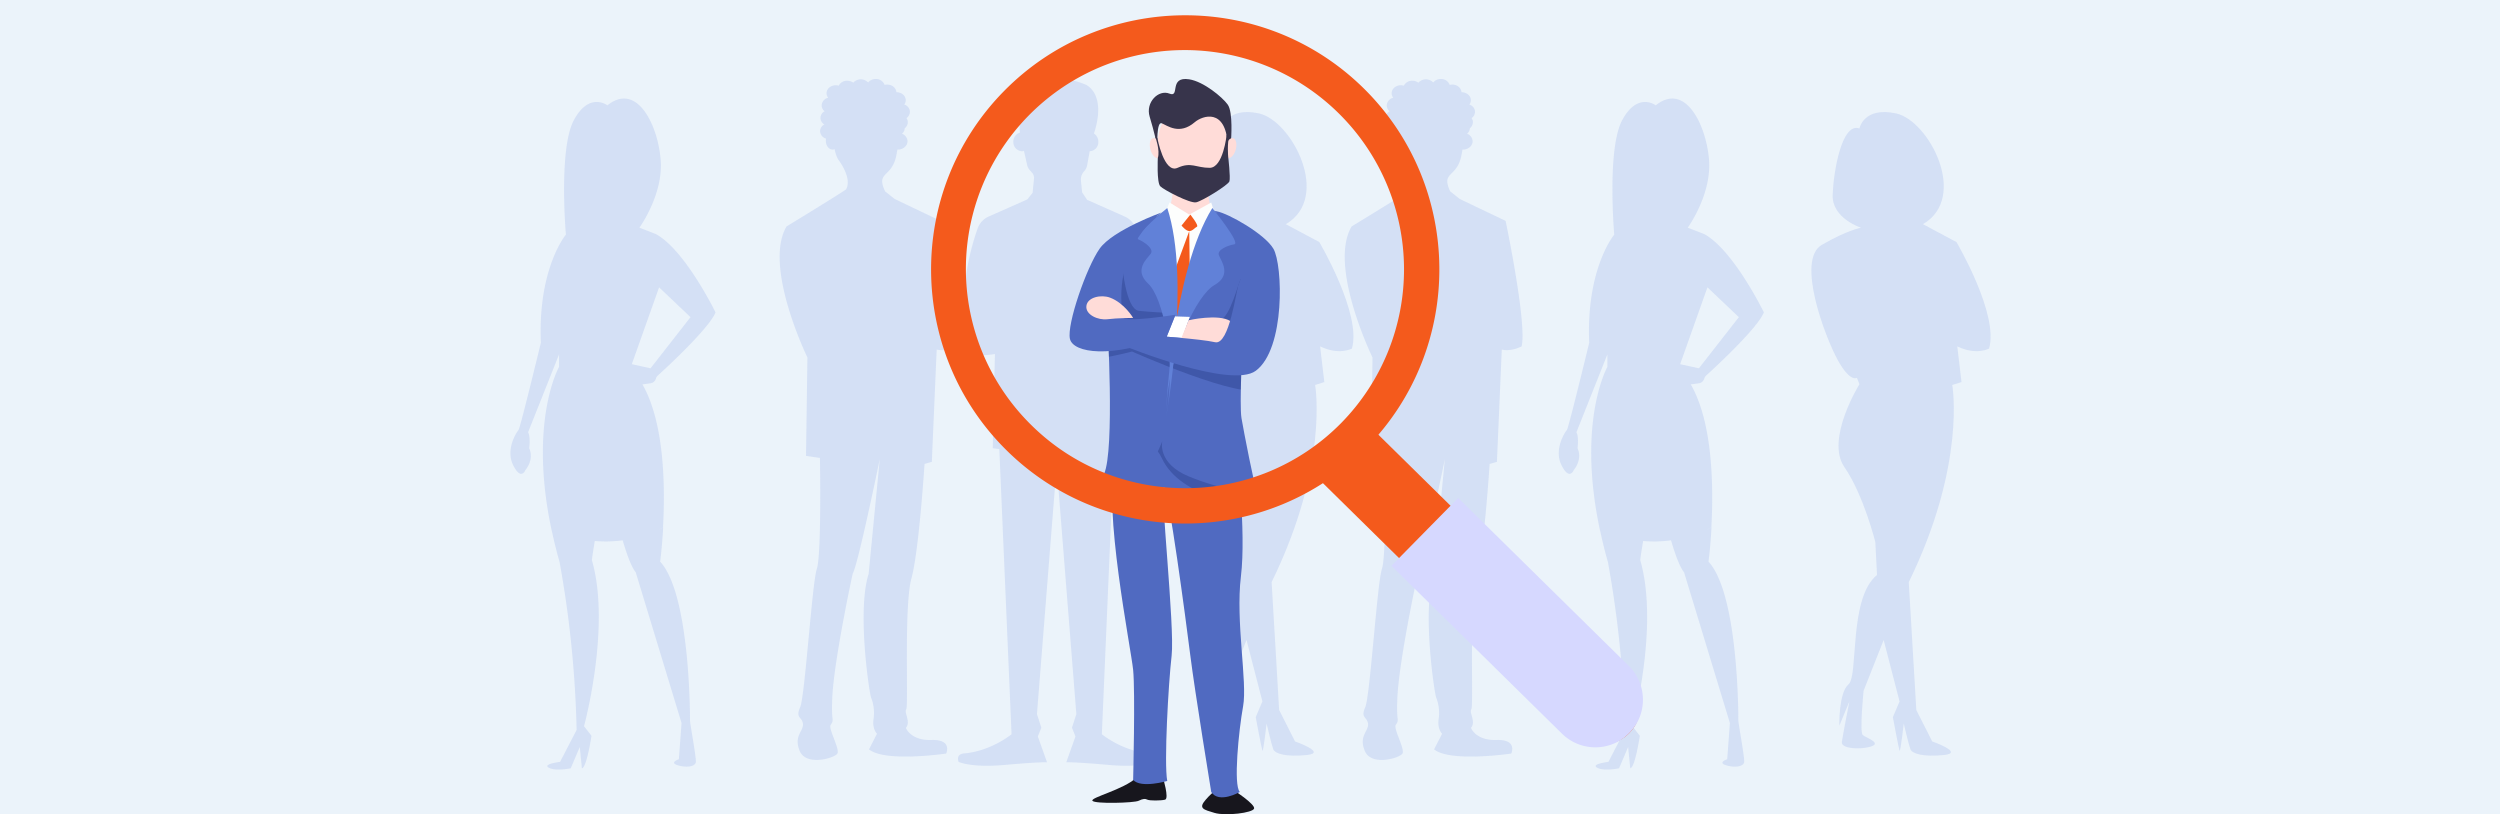 <svg xmlns="http://www.w3.org/2000/svg" width="1440" height="469" viewBox="0 0 1440 469">
    <defs>
        <clipPath id="clip-path">
            <path id="Path_3581" d="M182.932 170.121s5.7 47.5 2.527 73.481 3.806 60.816 1.263 74.744c-2.527 13.929-5.7 45.608-1.9 49.414 0 0-12.034 6.964-16.471 0 0 0-9.507-58.273-12.034-78.55s-12.665-96.285-15.208-96.916c-2.527-.632 6.333 80.445 4.438 96.916s-4.438 62.079-2.527 72.217c0 0-15.208 4.438-19.645-.632 0 0 1.263-50.677 0-63.342s-17.735-94.39-10.139-119.72c7.617-25.346 46.892-72.217 69.696-7.612z" transform="translate(-111.248 -137.454)"/>
        </clipPath>
        <clipPath id="clip-path-2">
            <path id="Path_3584" d="M170.7 71.1h-25.982l-29.452 17.1-4.753 46.239s4.438 74.744-1.9 88.689c-6.333 13.929 24.067-1.9 27.241-6.333s6.333-12.665 6.333-12.665-3.17 12.67 15.213 20.28c18.366 7.6 40.538 11.4 39.275 8.875s-7.6-34.837-8.875-42.449c-1.263-7.6.632-44.344.632-44.344S209.655 88.2 170.7 71.1z" transform="translate(-107.752 -71.1)"/>
        </clipPath>
        <clipPath id="clip-path-4">
            <path id="Path_3588" d="M154.035 63.638c0 .632 0 12.034 2.527 15.208S143.9 82.652 143.9 82.652l-11.2-7.722s2.321-10.644 1.69-15.713 19.645 4.421 19.645 4.421z" class="cls-1" transform="translate(-132.7 -57.726)"/>
        </clipPath>
        <clipPath id="clip-path-5">
            <path id="Path_3594" d="M157.865 68.29l2.542 8.243-13.312 46.867-10.786 30.8-6.949-56.142 1.484-22.377 2.956-7.391 11.4 6.964z" transform="translate(-129.36 -68.29)"/>
        </clipPath>
        <style>
            .cls-1{fill:#ffdcd8}.cls-3{fill:#b2c3ee;opacity:.4}.cls-4{fill:#17161d}.cls-5{fill:#506ac1}.cls-7{fill:#20367b;opacity:.35}.cls-8{clip-path:url(#clip-path-2)}.cls-11{fill:#37344b}.cls-13{clip-path:url(#clip-path-5)}.cls-14{fill:#f45a1c}.cls-15{fill:#6181d8}
        </style>
    </defs>
    <g id="Group_15203" transform="translate(0 -90)">
        <path id="Rectangle_2022" fill="#ebf3fa" d="M0 0H1440V469H0z" transform="translate(0 90)"/>
        <g id="Group_10081" transform="translate(456.604 98.8)">
            <path id="Path_3573" d="M240.552 269.661l4.2-1.208 2.8-64.695c5.41 1.4 11.416-1.8 11.416-1.8 3.2-13.219-9.209-72.294-9.209-72.294l-26.438-12.624-5.515-4.412c-5.2-11.416 3.4-7.616 6.321-19.82 0 0 .35-1.646.788-4.22.07 0 .14.018.228.018 3.1 0 5.6-2.154 5.6-4.815a4.813 4.813 0 0 0-3.169-4.325 4.5 4.5 0 0 0 1.593-3.169 4.429 4.429 0 0 0 1.733-3.887 4.012 4.012 0 0 0-.753-1.943A4.451 4.451 0 0 0 232.1 66.4a4.594 4.594 0 0 0-3.222-3.747 4.124 4.124 0 0 0 .858-2.5c0-2.539-2.381-4.6-5.305-4.6h-.1c-.123-2.451-2.434-4.412-5.288-4.412a5.874 5.874 0 0 0-1.488.193 5.223 5.223 0 0 0-5.113-3.4 5.615 5.615 0 0 0-4.395 2.014 5.791 5.791 0 0 0-8.544.123 5.805 5.805 0 0 0-3.484-1.138 5.347 5.347 0 0 0-4.9 2.854 6.034 6.034 0 0 0-1.7-.245c-2.924 0-5.305 2.066-5.305 4.6a4.234 4.234 0 0 0 .928 2.609 4.734 4.734 0 0 0-3.747 4.395 4.3 4.3 0 0 0 1.7 3.362 4.5 4.5 0 0 0-2.4 3.852 4.455 4.455 0 0 0 2.224 3.747 4.509 4.509 0 0 0-2.434 3.869 4.666 4.666 0 0 0 3.467 4.307 6.25 6.25 0 0 0-.14 1.3c0 2.766 1.751 5.007 3.9 5.007a2.9 2.9 0 0 0 1.156-.228 20.157 20.157 0 0 0 1.961 5.83s8.3 10.418 4.692 17.229c-.4.753-34.334 21.431-34.334 21.431-13.622 22.831 12.011 75.5 12.011 75.5l-.805 56.676 8.019 1.208s1 55.275-1.8 63.89-6.811 73.309-9.612 79.717 1 5.2 1.611 9.42c.6 4.2-5.6 7-1.8 15.828 3.8 8.807 20.03 4.01 21.623 1.4 1.611-2.609-5.41-14.427-3.8-16.616s1-2.609.805-6.216 0-7.214 0-7.214c.4-21.028 11.818-73.5 11.818-73.5 3.2-5.6 15.618-66.1 15.618-66.1l-6.408 66.1c-6.811 21.431.4 68.7 1.4 71.3a23.837 23.837 0 0 1 1.4 12.414c-.805 5.813 2 8.4 2 8.4l-4.6 9.017c9.42 7.616 44.454 2.4 44.454 2.4s3.8-8.212-8.4-7.809c-12.221.4-14.812-7-14.812-7 3.011-3.4-1.208-9.017.193-10.61 1.4-1.611-1.4-59.687 3.011-75.5 4.335-15.821 7.539-65.896 7.539-65.896z" class="cls-3" transform="translate(160.872 -11.234)"/>
            <path id="Path_5731" d="M240.552 269.661l4.2-1.208 2.8-64.695c5.41 1.4 11.416-1.8 11.416-1.8 3.2-13.219-9.209-72.294-9.209-72.294l-26.438-12.624-5.515-4.412c-5.2-11.416 3.4-7.616 6.321-19.82 0 0 .35-1.646.788-4.22.07 0 .14.018.228.018 3.1 0 5.6-2.154 5.6-4.815a4.813 4.813 0 0 0-3.169-4.325 4.5 4.5 0 0 0 1.593-3.169 4.429 4.429 0 0 0 1.733-3.887 4.012 4.012 0 0 0-.753-1.943A4.451 4.451 0 0 0 232.1 66.4a4.594 4.594 0 0 0-3.222-3.747 4.124 4.124 0 0 0 .858-2.5c0-2.539-2.381-4.6-5.305-4.6h-.1c-.123-2.451-2.434-4.412-5.288-4.412a5.874 5.874 0 0 0-1.488.193 5.223 5.223 0 0 0-5.113-3.4 5.615 5.615 0 0 0-4.395 2.014 5.791 5.791 0 0 0-8.544.123 5.805 5.805 0 0 0-3.484-1.138 5.347 5.347 0 0 0-4.9 2.854 6.034 6.034 0 0 0-1.7-.245c-2.924 0-5.305 2.066-5.305 4.6a4.234 4.234 0 0 0 .928 2.609 4.734 4.734 0 0 0-3.747 4.395 4.3 4.3 0 0 0 1.7 3.362 4.5 4.5 0 0 0-2.4 3.852 4.455 4.455 0 0 0 2.224 3.747 4.509 4.509 0 0 0-2.434 3.869 4.666 4.666 0 0 0 3.467 4.307 6.25 6.25 0 0 0-.14 1.3c0 2.766 1.751 5.007 3.9 5.007a2.9 2.9 0 0 0 1.156-.228 20.157 20.157 0 0 0 1.961 5.83s8.3 10.418 4.692 17.229c-.4.753-34.334 21.431-34.334 21.431-13.622 22.831 12.011 75.5 12.011 75.5l-.805 56.676 8.019 1.208s1 55.275-1.8 63.89-6.811 73.309-9.612 79.717 1 5.2 1.611 9.42c.6 4.2-5.6 7-1.8 15.828 3.8 8.807 20.03 4.01 21.623 1.4 1.611-2.609-5.41-14.427-3.8-16.616s1-2.609.805-6.216 0-7.214 0-7.214c.4-21.028 11.818-73.5 11.818-73.5 3.2-5.6 15.618-66.1 15.618-66.1l-6.408 66.1c-6.811 21.431.4 68.7 1.4 71.3a23.837 23.837 0 0 1 1.4 12.414c-.805 5.813 2 8.4 2 8.4l-4.6 9.017c9.42 7.616 44.454 2.4 44.454 2.4s3.8-8.212-8.4-7.809c-12.221.4-14.812-7-14.812-7 3.011-3.4-1.208-9.017.193-10.61 1.4-1.611-1.4-59.687 3.011-75.5 4.335-15.821 7.539-65.896 7.539-65.896z" class="cls-3" transform="translate(-164.624 -11.234)"/>
            <path id="Path_3574" d="M261.4 68.27s2.416-12.764 21.2-8.649 41.915 48.149 15.408 63.784l19.277 10.3s24.565 41.566 18.787 61.316c0 0-7.231 4.115-18.314-1.243l2.416 20.573-5.305 1.646s8.194 45.68-25.055 113.58l4.342 73.659 9.157 18.1s18.787 6.583 6.741 7.826-18.314-.823-19.277-3.292-3.852-14.812-3.852-14.812-1.925 16.877-2.415 15.634-3.852-19.347-3.852-19.347l3.852-9.052-9.157-35.385L263.8 392.13s-2.416 23.865-.49 25.51 11.083 4.535 4.815 6.583c-6.268 2.066-17.351 1.243-16.861-2.469.193-1.506.945-5.655 1.768-10.05 1.208-6.443 2.574-13.412 2.574-13.412l-5.778 13.99s-.49-18.927 5.305-23.864c5.778-4.937 0-49.795 16.388-62.962l-.963-18.927s-6.741-27.156-17.824-43.212 8.667-47.729 8.667-47.729l-1.453-3.712s-3.852 2.889-11.083-10.3c-7.231-13.167-24.092-57.6-9.157-66.253s22.639-9.875 22.639-9.875-16.861-5.358-16.371-18.927 5.302-41.963 15.424-38.251z" class="cls-3" transform="translate(353.033 -3.07)"/>
            <path id="Path_5733" d="M261.4 68.27s2.416-12.764 21.2-8.649 41.915 48.149 15.408 63.784l19.277 10.3s24.565 41.566 18.787 61.316c0 0-7.231 4.115-18.314-1.243l2.416 20.573-5.305 1.646s8.194 45.68-25.055 113.58l4.342 73.659 9.157 18.1s18.787 6.583 6.741 7.826-18.314-.823-19.277-3.292-3.852-14.812-3.852-14.812-1.925 16.877-2.415 15.634-3.852-19.347-3.852-19.347l3.852-9.052-9.157-35.385L263.8 392.13s-2.416 23.865-.49 25.51 11.083 4.535 4.815 6.583c-6.268 2.066-17.351 1.243-16.861-2.469.193-1.506.945-5.655 1.768-10.05 1.208-6.443 2.574-13.412 2.574-13.412l-5.778 13.99s-.49-18.927 5.305-23.864c5.778-4.937 0-49.795 16.388-62.962l-.963-18.927s-6.741-27.156-17.824-43.212 8.667-47.729 8.667-47.729l-1.453-3.712s-3.852 2.889-11.083-10.3c-7.231-13.167-24.092-57.6-9.157-66.253s22.639-9.875 22.639-9.875-16.861-5.358-16.371-18.927 5.302-41.963 15.424-38.251z" class="cls-3" transform="translate(-13.967 -3.07)"/>
            <path id="Path_3575" d="M86.258 321.1s1.086-7.931 1.733-19.732c-3.467 1.821-3.537 1.821-.088 0 1.261-22.8.98-60.055-11.853-82.344l4.71-.665a3.7 3.7 0 0 0 3.046-2.679 3.669 3.669 0 0 1 1.086-1.751c4.78-4.342 29.659-27.261 33.266-36.4 0 0-17.491-35.893-34.352-45.1l-9.506-3.68s13.814-19.015 12.273-38.957S73 44.549 55.863 58.276c0 0-10.418-8.019-19.312 8.544s-4.587 65.938-4.587 65.938-16.248 19.312-14.41 62.261c0 0-11.958 49.392-12.886 50.3C3.74 246.25-3 256.37 1.6 265.562c4.6 9.21 7.056 2.766 7.056 2.766s5.218-5.83 2.154-12.571c0 0 .928-6.128-.613-9.21l17.81-44.787v7.214s-17.719 31.236-4.237 94.18c.035.017 0 .035.053.053 1.243 5.8 2.714 11.871 4.517 18.209a614.515 614.515 0 0 1 9.8 96.631l-9.525 18.4s-10.435 1.226-6.443 3.379 12.571.315 12.571.315l5.218-12.274 1.226 12.274c2.766-.315 5.515-18.717 5.515-18.717l-4.29-5.515s15.548-57.1 4.6-95.405c-.175-.6.56-4.938 1.593-11.293a72.836 72.836 0 0 0 15.9-.368c1.838-.245 2.013-.245.175 0 2.521 8.614 5.13 15.53 7.511 18.4l26.385 86.826-1.541 20.853s-5.515 1.838-.928 3.379c4.6 1.541 10.733 1.226 10.733-2.154s-3.379-22.1-3.379-23.322c-.028-1.225.288-72.71-17.203-91.725zM69.922 207.381L85.645 163.1l18.1 17.176-23.006 29.45z" class="cls-3" transform="translate(-162.613 -6.4)"/>
            <path id="Path_5732" d="M86.258 321.1s1.086-7.931 1.733-19.732c-3.467 1.821-3.537 1.821-.088 0 1.261-22.8.98-60.055-11.853-82.344l4.71-.665a3.7 3.7 0 0 0 3.046-2.679 3.669 3.669 0 0 1 1.086-1.751c4.78-4.342 29.659-27.261 33.266-36.4 0 0-17.491-35.893-34.352-45.1l-9.506-3.68s13.814-19.015 12.273-38.957S73 44.549 55.863 58.276c0 0-10.418-8.019-19.312 8.544s-4.587 65.938-4.587 65.938-16.248 19.312-14.41 62.261c0 0-11.958 49.392-12.886 50.3C3.74 246.25-3 256.37 1.6 265.562c4.6 9.21 7.056 2.766 7.056 2.766s5.218-5.83 2.154-12.571c0 0 .928-6.128-.613-9.21l17.81-44.787v7.214s-17.719 31.236-4.237 94.18c.035.017 0 .035.053.053 1.243 5.8 2.714 11.871 4.517 18.209a614.515 614.515 0 0 1 9.8 96.631l-9.525 18.4s-10.435 1.226-6.443 3.379 12.571.315 12.571.315l5.218-12.274 1.226 12.274c2.766-.315 5.515-18.717 5.515-18.717l-4.29-5.515s15.548-57.1 4.6-95.405c-.175-.6.56-4.938 1.593-11.293a72.836 72.836 0 0 0 15.9-.368c1.838-.245 2.013-.245.175 0 2.521 8.614 5.13 15.53 7.511 18.4l26.385 86.826-1.541 20.853s-5.515 1.838-.928 3.379c4.6 1.541 10.733 1.226 10.733-2.154s-3.379-22.1-3.379-23.322c-.028-1.225.288-72.71-17.203-91.725zM69.922 207.381L85.645 163.1l18.1 17.176-23.006 29.45z" class="cls-3" transform="translate(441.234 -6.4)"/>
            <path id="Path_3576" d="M192.394 436.442c-15.9-1.261-27.751-11.1-27.751-11.1l7.056-164.25 3.782-.508-1.261-54.242a55.494 55.494 0 0 0 8.317.735 7.3 7.3 0 0 0 7.179-5.638c6.583-28.242-1.628-56.431-5.55-67.461a11.814 11.814 0 0 0-6.338-6.828l-21.676-9.612-2.871-4.307-.683-6.706a6.868 6.868 0 0 1 1.821-5.428 6.884 6.884 0 0 0 1.751-3.484l1.471-8.089h.053a5.2 5.2 0 0 0 4.92-5.428 5.55 5.55 0 0 0-2.521-4.745c7.564-23.374-4.8-28.189-4.8-28.189-23.216-9.595-31.8 5.305-31.8 5.305-6.566-1.016-5.8 8.072-5.8 8.072l-.385 10.435a21.656 21.656 0 0 0 .193 3.834 5.332 5.332 0 0 0-3.834 5.288 5.2 5.2 0 0 0 4.92 5.428 4.345 4.345 0 0 0 1.191-.175l1.856 8.229a6.173 6.173 0 0 0 1.383 2.714l1.4 1.576a4.633 4.633 0 0 1 1.138 3.554l-.805 8.072-3.029 3.782-22.271 9.875a11.815 11.815 0 0 0-6.338 6.828c-3.922 11.031-12.133 39.22-5.55 67.461a7.3 7.3 0 0 0 7.179 5.638 57.927 57.927 0 0 0 8.317-.735l-1.258 54.241 3.782.508 7.056 164.25s-11.853 9.84-27.751 11.1c0 0-4.29.245-2.784 4.8 0 0 7.073 3.537 26.753 1.768s24.214-1.506 24.214-1.506l-5.305-14.882 2.013-5.043-2.521-7.826 11.346-143.012 11.35 143.009-2.521 7.826 2.013 5.043-5.305 14.881s4.535-.245 24.214 1.506c19.68 1.768 26.753-1.768 26.753-1.768 1.576-4.551-2.713-4.796-2.713-4.796z" class="cls-3" transform="translate(13.42 -11.226)"/>
            <g id="Group_10078" transform="translate(159.462 36.695)">
                <path id="Path_3577" d="M144.656 278.647c0 .632 3.806 12.665 1.263 13.3-2.527.632-8.875.632-10.139 0s-2.527-.632-5.069.632c-2.527 1.263-25.346 1.9-26.61 0s17.735-6.333 25.346-13.3 15.209-.632 15.209-.632z" class="cls-4" transform="translate(-90.927 123.173)"/>
                <path id="Path_3578" d="M162 282.926s12.665 8.228 12.034 10.77c-.632 2.527-16.471 4.438-22.8 2.527-6.333-1.9-9.507-2.527-5.069-7.6s8.869-8.871 15.835-5.697z" class="cls-4" transform="translate(-67.731 126.506)"/>
                <g id="Group_10069" transform="translate(24.494 180.374)">
                    <path id="Path_3579" d="M182.932 170.121s5.7 47.5 2.527 73.481 3.806 60.816 1.263 74.744c-2.527 13.929-5.7 45.608-1.9 49.414 0 0-12.034 6.964-16.471 0 0 0-9.507-58.273-12.034-78.55s-12.665-96.285-15.208-96.916c-2.527-.632 6.333 80.445 4.438 96.916s-4.438 62.079-2.527 72.217c0 0-15.208 4.438-19.645-.632 0 0 1.263-50.677 0-63.342s-17.735-94.39-10.139-119.72c7.617-25.346 46.892-72.217 69.696-7.612z" class="cls-5" transform="translate(-111.248 -137.454)"/>
                    <g id="Group_10068" clip-path="url(#clip-path)">
                        <path id="Path_3580" d="M194.422 197.945s-38.643-2.116-50.045-26.389-27.241 28.931-39.275 20.056 44.976-47.5 44.976-47.5 50.045 27.224 44.344 53.833z" class="cls-7" transform="translate(-115.774 -133.599)"/>
                    </g>
                </g>
                <g id="Group_10072" transform="translate(18.974 75.586)">
                    <path id="Path_3582" d="M170.7 71.1h-25.982l-29.452 17.1-4.753 46.239s4.438 74.744-1.9 88.689c-6.333 13.929 24.067-1.9 27.241-6.333s6.333-12.665 6.333-12.665-3.17 12.67 15.213 20.28c18.366 7.6 40.538 11.4 39.275 8.875s-7.6-34.837-8.875-42.449c-1.263-7.6.632-44.344.632-44.344S209.655 88.2 170.7 71.1z" class="cls-5" transform="translate(-107.752 -71.1)"/>
                    <g id="Group_10070" class="cls-8">
                        <path id="Path_3583" d="M107.7 131.555s12.665-2.527 17.1-3.806c0 0 63.974 28.5 74.744 21.54s-29.768-19-29.768-19l-57.638-16.469z" class="cls-7" transform="translate(-107.782 -46.356)"/>
                    </g>
                    <g id="Group_10071" class="cls-8">
                        <path id="Path_3585" d="M188.038 99.309c-.9-.063-6.333 23.151-12.034 23.293s-17.1.142-17.1.142l-1.9-3.174s-24.873-1.406-27.873-1.9c-7.6-1.263-9.507-26.926-9.507-26.926s-11.4 21.225-12.665 25.662 5.069 14.781 5.069 14.781 69.043 14.355 75.376 2.321 10.773-33.567.634-34.199z" class="cls-7" transform="translate(-108.307 -59.718)"/>
                    </g>
                </g>
                <g id="Group_10074" transform="translate(58.372 54.466)">
                    <path id="Path_3587" d="M154.035 63.638c0 .632 0 12.034 2.527 15.208S143.9 82.652 143.9 82.652l-11.2-7.722s2.321-10.644 1.69-15.713 19.645 4.421 19.645 4.421z" class="cls-1" transform="translate(-132.7 -57.726)"/>
                    <g id="Group_10073" clip-path="url(#clip-path-4)">
                        <ellipse id="Ellipse_580" cx="17.103" cy="16.471" fill="#ffdcd8" opacity="0.37" rx="17.103" ry="16.471" transform="translate(-4.643 -18.155)"/>
                    </g>
                </g>
                <ellipse id="Ellipse_581" cx="20.277" cy="26.926" class="cls-1" rx="20.277" ry="26.926" transform="translate(50.555 12.228)"/>
                <path id="Path_3589" d="M170.1 60.811l1.911-2.527s1.263-15.84-1.9-20.277c-3.174-4.438-13.945-13.265-22.172-14.576-12.034-1.9-5.069 10.77-11.4 8.228-6.333-2.527-13.929 5.069-11.4 13.3s4.438 17.1 4.438 17.1-.632-14.576 2.527-13.3c3.174 1.263 10.139 6.964 19-.632 4.533-3.866 17.72-8.227 18.996 12.684z" class="cls-11" transform="translate(-78.994 -23.237)"/>
                <path id="Path_3590" d="M152.62 49.746c-.869 3.158-.205 6.112 1.484 6.57s3.759-1.721 4.627-4.9c.869-3.158.205-6.112-1.484-6.57-1.674-.437-3.747 1.742-4.627 4.9z" class="cls-1" transform="translate(-63.011 -10.751)"/>
                <path id="Path_3591" d="M131.482 49.746c.869 3.158.205 6.112-1.484 6.57s-3.759-1.721-4.627-4.9c-.869-3.158-.205-6.112 1.484-6.57 1.689-.437 3.758 1.742 4.627 4.9z" class="cls-1" transform="translate(-78.795 -10.751)"/>
                <g id="Group_10077" transform="translate(53.097 71.148)">
                    <path id="Path_3592" fill="#fdfefd" d="M157.865 68.29l2.542 8.243-13.312 46.867-10.786 30.8-6.949-56.142 1.484-22.377 2.956-7.391 11.4 6.964z" transform="translate(-129.36 -68.29)"/>
                    <g id="Group_10075" class="cls-13">
                        <path id="Path_3593" d="M141.649 72.7s5.069 6.333 3.806 6.964-2.527 2.527-4.438 2.527-4.438-3.174-4.438-3.174z" class="cls-14" transform="translate(-125.178 -65.736)"/>
                    </g>
                    <g id="Group_10076" class="cls-13">
                        <path id="Path_3595" d="M142.877 78.72l.316 25-6.175 27.747-3.648-7.77.63-20.91z" class="cls-14" transform="translate(-127.037 -62.249)"/>
                    </g>
                </g>
                <path id="Path_3597" d="M157.57 70.3s16.471 20.277 12.665 20.909-10.139 3.174-8.875 6.333c1.263 3.174 7.6 11.4-2.527 17.1-10.139 5.7-25.978 38.012-27.873 71.586.016-.014 3.695-78.911 26.61-115.928z" class="cls-15" transform="translate(-75.336 4.022)"/>
                <path id="Path_3598" d="M137.629 70.3s-20.2 16.582-16.645 18.082 9.128 5.432 7.154 8.228c-1.974 2.779-10.044 9.317-1.516 17.229 8.528 7.9 16.424 43 10.47 76.1 0-.014 14.228-78.311.537-119.639z" class="cls-15" transform="translate(-81.357 4.022)"/>
                <path id="Path_3599" fill="#fff" d="M135.844 109.83l8.623.284-4.311 12.16-8.986-.758z" transform="translate(-75.215 26.919)"/>
                <path id="Path_3600" d="M140.764 111.815s17.261-3.932 24.178.553-.695 15.255-10.186 13.36c-9.507-1.9-18.366-3.174-18.366-3.174z" class="cls-1" transform="translate(-72.191 27.145)"/>
                <path id="Path_3601" d="M171.113 75.425c-3.79-4.848-5.432-4.327-2.527-3.806 6.759 1.232 27.62 13.013 32.627 21.54 5.464 9.286 6.964 57.641-10.139 70.322-14.26 10.565-74.744-13.929-74.744-13.929l15.208-6.333s27.873 1.9 36.1 3.806c8.228 1.9 12.192-30.163 13.613-33.574 10.139-24.097-10.138-38.026-10.138-38.026z" class="cls-5" transform="translate(-83.81 4.598)"/>
                <path id="Path_3602" d="M148.835 71.9s-28.189 10.139-35.785 20.909-19 43.713-17.1 51.94 24.067 11.37 55.746-1.279l5.069-12.65s-29.879 4.927-30.4 1.263c-6.035-41.817 22.47-60.183 22.47-60.183z" class="cls-5" transform="translate(-95.738 4.949)"/>
                <path id="Path_3603" d="M128.82 114.96s-5.006-8.575-13.313-11.686c-5.069-1.9-12.981-.316-13.613 4.753s6.664 8.386 12.192 7.675c5.558-.71 14.734-.742 14.734-.742z" class="cls-1" transform="translate(-92.194 22.673)"/>
                <path id="Path_3604" d="M168.058 44.341s-1.942 18.808-9.76 18.808-10.66-3.553-18.477 0S128.167 45.9 128.167 45.9l-1.137-.537s2.843 7.817 1.421 12.081c0 0-.711 14.213 1.421 16.345s17.056 9.949 20.625 9.238c3.553-.711 18.477-9.949 19.187-12.081s-.711-14.213-.711-14.213-.711-7.817.711-12.081c1.406-4.259-1.626-.311-1.626-.311z" class="cls-11" transform="translate(-77.612 -11.978)"/>
            </g>
            <g id="Group_10080" transform="translate(79.703 .002)">
                <path id="Path_3605" d="M336.433 327.64L185.16 178.767l29.658-30.147 151.273 148.872a21.151 21.151 0 0 1 .237 29.91 21.146 21.146 0 0 1-29.895.238z" class="cls-14" transform="translate(35.816 86.08)"/>
                <path id="Path_3606" fill="#d6d8ff" d="M311.373 311.809L213.13 215.13l38.454-39.07 98.243 96.679a27.427 27.427 0 0 1 .316 38.77 27.413 27.413 0 0 1-38.77.3z" transform="translate(52.017 101.973)"/>
                <g id="Group_10079">
                    <path id="Path_3607" d="M88.894 250.762c-57.562-56.646-58.3-149.552-1.658-207.1 56.646-57.562 149.552-58.3 207.1-1.658 57.562 56.646 58.3 149.552 1.658 207.1-56.632 57.562-149.553 58.305-207.1 1.658zM280.058 56.519a126.088 126.088 0 1 0-176.888 179.73c49.54 48.766 129.543 48.119 178.309-1.421a126.229 126.229 0 0 0-1.421-178.309z" class="cls-14" transform="translate(-45.232 -.002)"/>
                </g>
            </g>
        </g>
    </g>
</svg>
